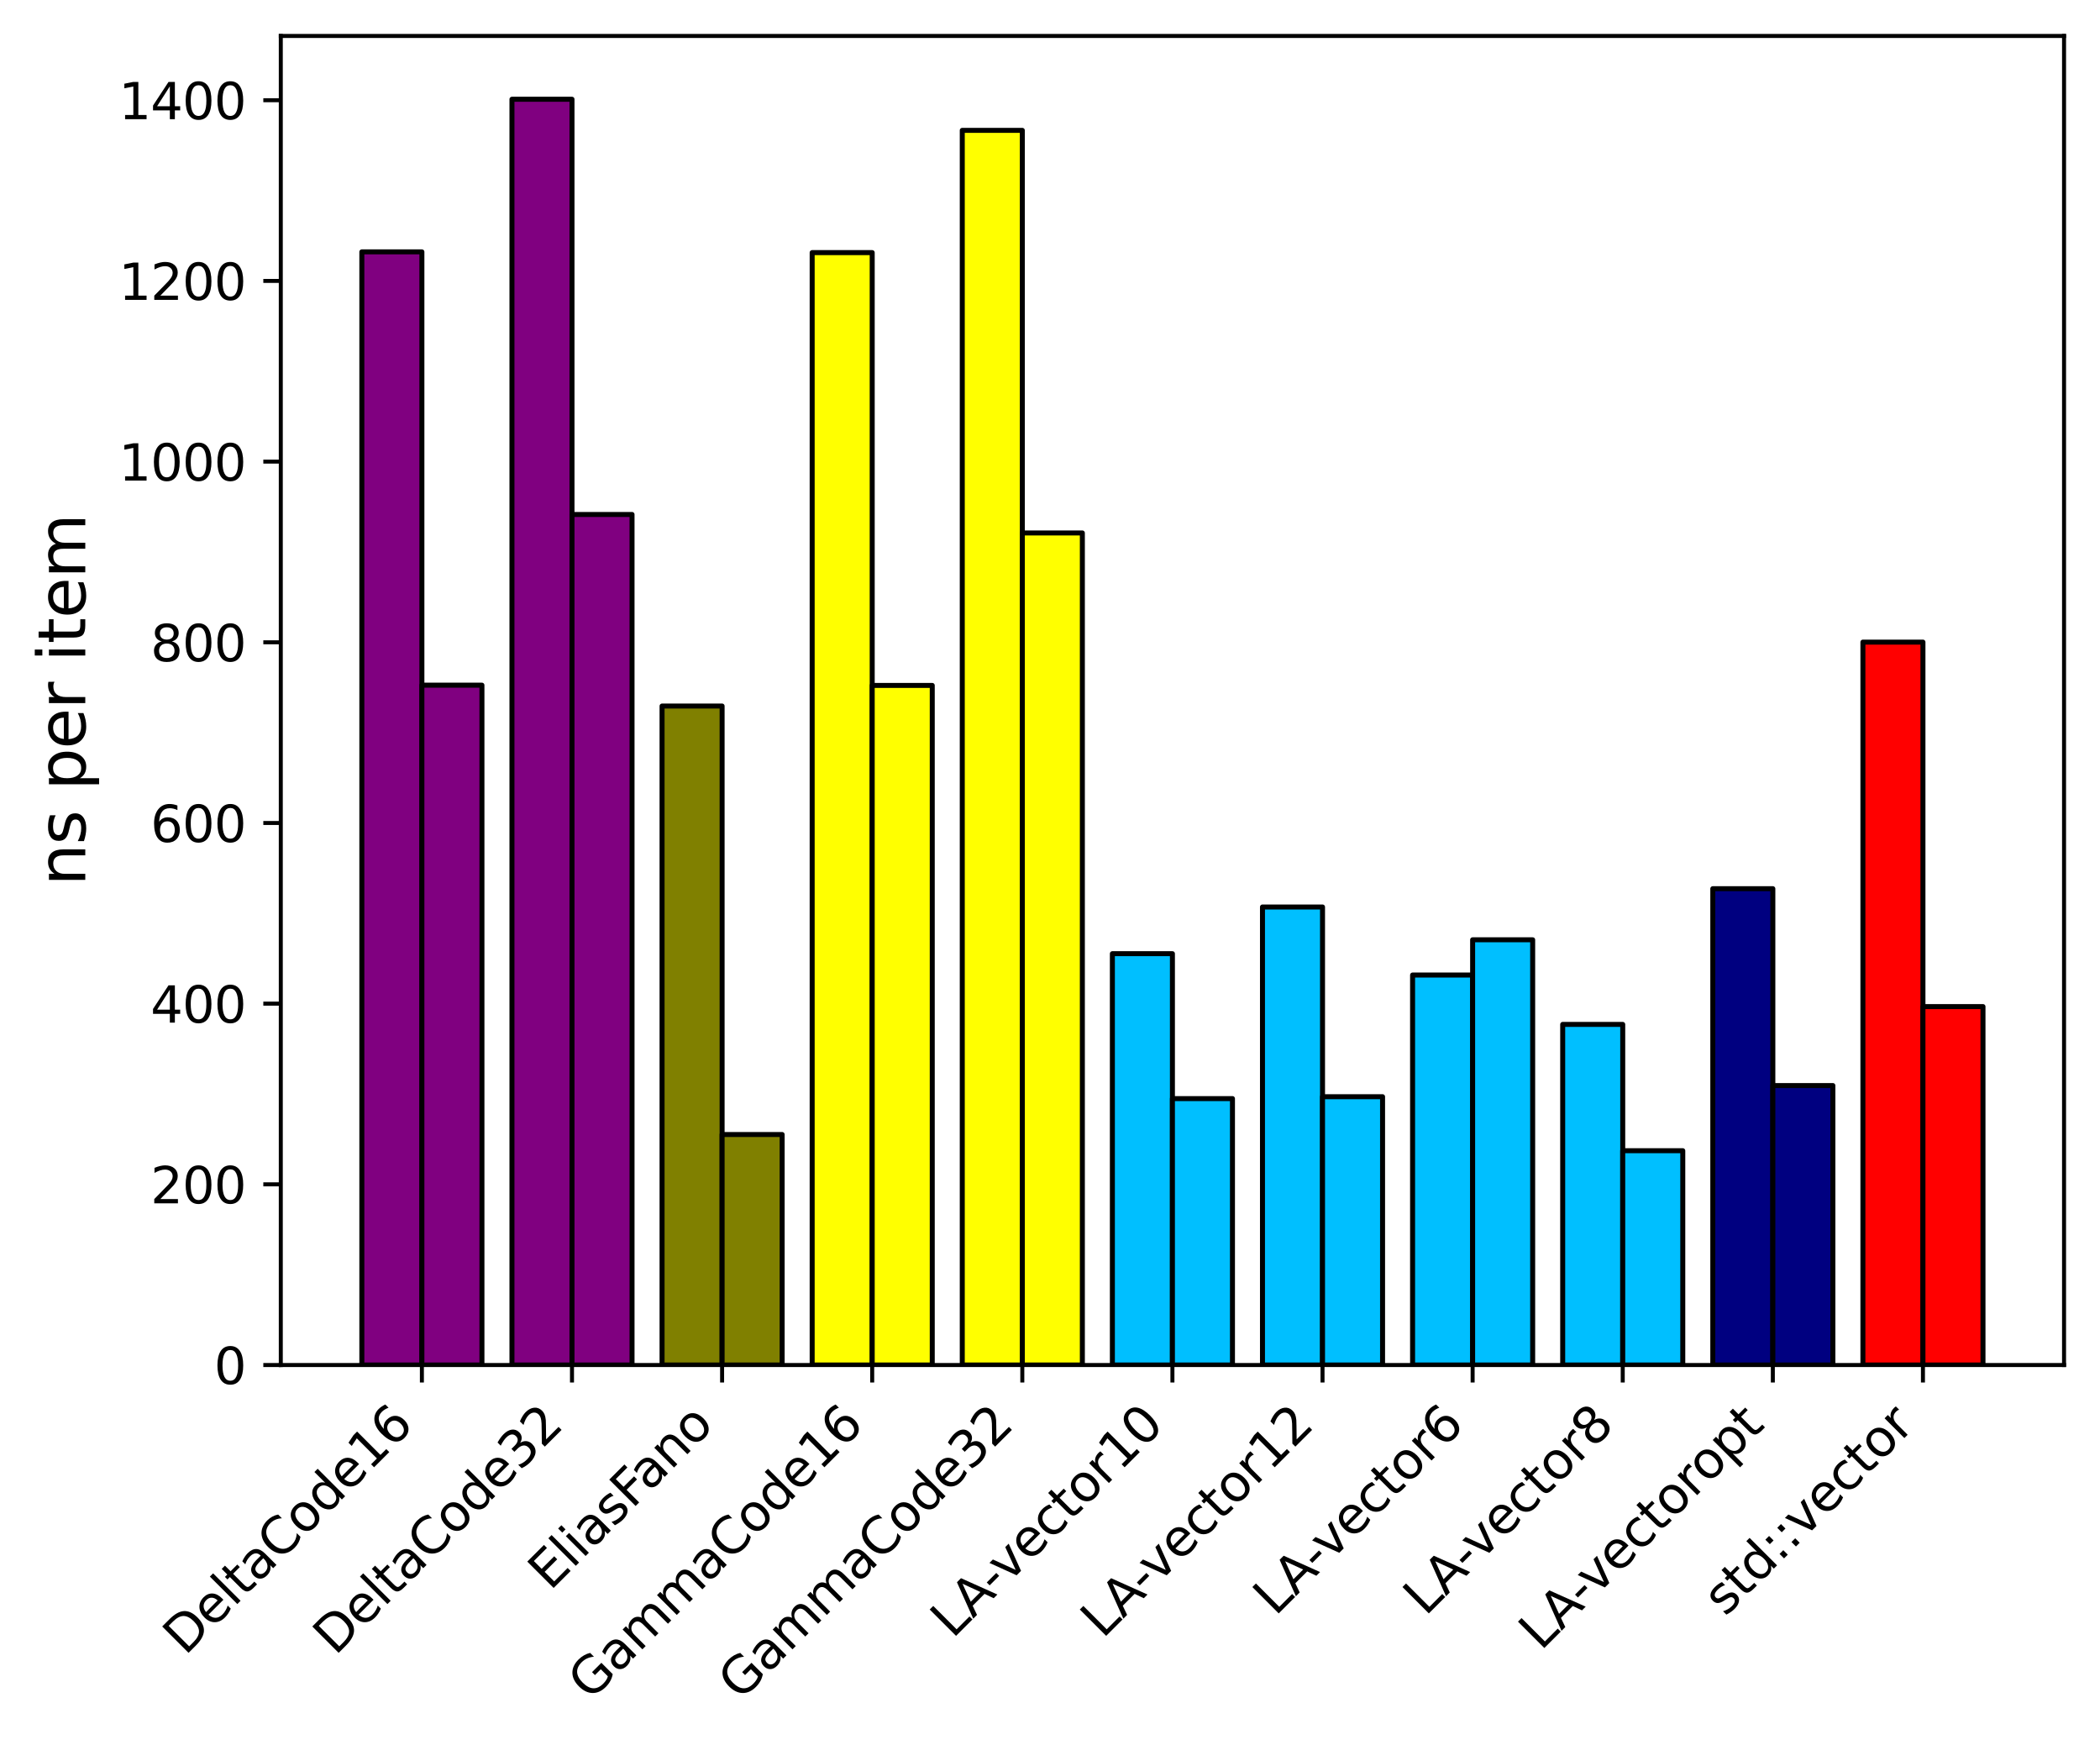 <?xml version="1.0" encoding="utf-8" standalone="no"?>
<!DOCTYPE svg PUBLIC "-//W3C//DTD SVG 1.1//EN"
  "http://www.w3.org/Graphics/SVG/1.1/DTD/svg11.dtd">
<svg xmlns:xlink="http://www.w3.org/1999/xlink" width="420.552pt" height="349.378pt" viewBox="0 0 420.552 349.378" xmlns="http://www.w3.org/2000/svg" version="1.1">
 <defs>
  <style type="text/css">*{stroke-linejoin: round; stroke-linecap: butt}</style>
 </defs>
 <g id="figure_1">
  <g id="patch_1">
   <path d="M 0 349.378 
L 420.552 349.378 
L 420.552 0 
L 0 0 
z
" style="fill: #ffffff"/>
  </g>
  <g id="axes_1">
   <g id="patch_2">
    <path d="M 56.232 273.312 
L 413.352 273.312 
L 413.352 7.2 
L 56.232 7.2 
z
" style="fill: #ffffff"/>
   </g>
   <g id="patch_3">
    <path d="M 72.464 273.312 
L 84.489 273.312 
L 84.489 50.431 
L 72.464 50.431 
z
" clip-path="url(#p6f145210d9)" style="fill: #800080; stroke: #000000; stroke-linejoin: miter"/>
   </g>
   <g id="patch_4">
    <path d="M 102.525 273.312 
L 114.549 273.312 
L 114.549 19.872 
L 102.525 19.872 
z
" clip-path="url(#p6f145210d9)" style="fill: #800080; stroke: #000000; stroke-linejoin: miter"/>
   </g>
   <g id="patch_5">
    <path d="M 132.586 273.312 
L 144.61 273.312 
L 144.61 141.369 
L 132.586 141.369 
z
" clip-path="url(#p6f145210d9)" style="fill: #808000; stroke: #000000; stroke-linejoin: miter"/>
   </g>
   <g id="patch_6">
    <path d="M 162.646 273.312 
L 174.67 273.312 
L 174.67 50.578 
L 162.646 50.578 
z
" clip-path="url(#p6f145210d9)" style="fill: #ffff00; stroke: #000000; stroke-linejoin: miter"/>
   </g>
   <g id="patch_7">
    <path d="M 192.707 273.312 
L 204.731 273.312 
L 204.731 26.101 
L 192.707 26.101 
z
" clip-path="url(#p6f145210d9)" style="fill: #ffff00; stroke: #000000; stroke-linejoin: miter"/>
   </g>
   <g id="patch_8">
    <path d="M 222.767 273.312 
L 234.792 273.312 
L 234.792 190.951 
L 222.767 190.951 
z
" clip-path="url(#p6f145210d9)" style="fill: #00bfff; stroke: #000000; stroke-linejoin: miter"/>
   </g>
   <g id="patch_9">
    <path d="M 252.828 273.312 
L 264.852 273.312 
L 264.852 181.603 
L 252.828 181.603 
z
" clip-path="url(#p6f145210d9)" style="fill: #00bfff; stroke: #000000; stroke-linejoin: miter"/>
   </g>
   <g id="patch_10">
    <path d="M 282.889 273.312 
L 294.913 273.312 
L 294.913 195.225 
L 282.889 195.225 
z
" clip-path="url(#p6f145210d9)" style="fill: #00bfff; stroke: #000000; stroke-linejoin: miter"/>
   </g>
   <g id="patch_11">
    <path d="M 312.949 273.312 
L 324.973 273.312 
L 324.973 205.113 
L 312.949 205.113 
z
" clip-path="url(#p6f145210d9)" style="fill: #00bfff; stroke: #000000; stroke-linejoin: miter"/>
   </g>
   <g id="patch_12">
    <path d="M 343.01 273.312 
L 355.034 273.312 
L 355.034 177.94 
L 343.01 177.94 
z
" clip-path="url(#p6f145210d9)" style="fill: #000080; stroke: #000000; stroke-linejoin: miter"/>
   </g>
   <g id="patch_13">
    <path d="M 373.07 273.312 
L 385.095 273.312 
L 385.095 128.569 
L 373.07 128.569 
z
" clip-path="url(#p6f145210d9)" style="fill: #ff0000; stroke: #000000; stroke-linejoin: miter"/>
   </g>
   <g id="patch_14">
    <path d="M 84.489 273.312 
L 96.513 273.312 
L 96.513 137.189 
L 84.489 137.189 
z
" clip-path="url(#p6f145210d9)" style="fill: #800080; stroke: #000000; stroke-linejoin: miter"/>
   </g>
   <g id="patch_15">
    <path d="M 114.549 273.312 
L 126.573 273.312 
L 126.573 103.009 
L 114.549 103.009 
z
" clip-path="url(#p6f145210d9)" style="fill: #800080; stroke: #000000; stroke-linejoin: miter"/>
   </g>
   <g id="patch_16">
    <path d="M 144.61 273.312 
L 156.634 273.312 
L 156.634 227.158 
L 144.61 227.158 
z
" clip-path="url(#p6f145210d9)" style="fill: #808000; stroke: #000000; stroke-linejoin: miter"/>
   </g>
   <g id="patch_17">
    <path d="M 174.67 273.312 
L 186.695 273.312 
L 186.695 137.24 
L 174.67 137.24 
z
" clip-path="url(#p6f145210d9)" style="fill: #ffff00; stroke: #000000; stroke-linejoin: miter"/>
   </g>
   <g id="patch_18">
    <path d="M 204.731 273.312 
L 216.755 273.312 
L 216.755 106.714 
L 204.731 106.714 
z
" clip-path="url(#p6f145210d9)" style="fill: #ffff00; stroke: #000000; stroke-linejoin: miter"/>
   </g>
   <g id="patch_19">
    <path d="M 234.792 273.312 
L 246.816 273.312 
L 246.816 219.968 
L 234.792 219.968 
z
" clip-path="url(#p6f145210d9)" style="fill: #00bfff; stroke: #000000; stroke-linejoin: miter"/>
   </g>
   <g id="patch_20">
    <path d="M 264.852 273.312 
L 276.876 273.312 
L 276.876 219.59 
L 264.852 219.59 
z
" clip-path="url(#p6f145210d9)" style="fill: #00bfff; stroke: #000000; stroke-linejoin: miter"/>
   </g>
   <g id="patch_21">
    <path d="M 294.913 273.312 
L 306.937 273.312 
L 306.937 188.171 
L 294.913 188.171 
z
" clip-path="url(#p6f145210d9)" style="fill: #00bfff; stroke: #000000; stroke-linejoin: miter"/>
   </g>
   <g id="patch_22">
    <path d="M 324.973 273.312 
L 336.998 273.312 
L 336.998 230.403 
L 324.973 230.403 
z
" clip-path="url(#p6f145210d9)" style="fill: #00bfff; stroke: #000000; stroke-linejoin: miter"/>
   </g>
   <g id="patch_23">
    <path d="M 355.034 273.312 
L 367.058 273.312 
L 367.058 217.356 
L 355.034 217.356 
z
" clip-path="url(#p6f145210d9)" style="fill: #000080; stroke: #000000; stroke-linejoin: miter"/>
   </g>
   <g id="patch_24">
    <path d="M 385.095 273.312 
L 397.119 273.312 
L 397.119 201.545 
L 385.095 201.545 
z
" clip-path="url(#p6f145210d9)" style="fill: #ff0000; stroke: #000000; stroke-linejoin: miter"/>
   </g>
   <g id="matplotlib.axis_1">
    <g id="xtick_1">
     <g id="line2d_1">
      <defs>
       <path id="mb8afa2ff51" d="M 0 0 
L 0 3.5 
" style="stroke: #000000; stroke-width: 0.8"/>
      </defs>
      <g>
       <use xlink:href="#mb8afa2ff51" x="84.489" y="273.312" style="stroke: #000000; stroke-width: 0.8"/>
      </g>
     </g>
     <g id="text_1">
      <!-- DeltaCode16 -->
      <g transform="translate(37.051 331.652) rotate(-45) scale(0.1 -0.1)">
       <defs>
        <path id="DejaVuSans-44" d="M 1259 4147 
L 1259 519 
L 2022 519 
Q 2988 519 3436 956 
Q 3884 1394 3884 2338 
Q 3884 3275 3436 3711 
Q 2988 4147 2022 4147 
L 1259 4147 
z
M 628 4666 
L 1925 4666 
Q 3281 4666 3915 4102 
Q 4550 3538 4550 2338 
Q 4550 1131 3912 565 
Q 3275 0 1925 0 
L 628 0 
L 628 4666 
z
" transform="scale(0.016)"/>
        <path id="DejaVuSans-65" d="M 3597 1894 
L 3597 1613 
L 953 1613 
Q 991 1019 1311 708 
Q 1631 397 2203 397 
Q 2534 397 2845 478 
Q 3156 559 3463 722 
L 3463 178 
Q 3153 47 2828 -22 
Q 2503 -91 2169 -91 
Q 1331 -91 842 396 
Q 353 884 353 1716 
Q 353 2575 817 3079 
Q 1281 3584 2069 3584 
Q 2775 3584 3186 3129 
Q 3597 2675 3597 1894 
z
M 3022 2063 
Q 3016 2534 2758 2815 
Q 2500 3097 2075 3097 
Q 1594 3097 1305 2825 
Q 1016 2553 972 2059 
L 3022 2063 
z
" transform="scale(0.016)"/>
        <path id="DejaVuSans-6c" d="M 603 4863 
L 1178 4863 
L 1178 0 
L 603 0 
L 603 4863 
z
" transform="scale(0.016)"/>
        <path id="DejaVuSans-74" d="M 1172 4494 
L 1172 3500 
L 2356 3500 
L 2356 3053 
L 1172 3053 
L 1172 1153 
Q 1172 725 1289 603 
Q 1406 481 1766 481 
L 2356 481 
L 2356 0 
L 1766 0 
Q 1100 0 847 248 
Q 594 497 594 1153 
L 594 3053 
L 172 3053 
L 172 3500 
L 594 3500 
L 594 4494 
L 1172 4494 
z
" transform="scale(0.016)"/>
        <path id="DejaVuSans-61" d="M 2194 1759 
Q 1497 1759 1228 1600 
Q 959 1441 959 1056 
Q 959 750 1161 570 
Q 1363 391 1709 391 
Q 2188 391 2477 730 
Q 2766 1069 2766 1631 
L 2766 1759 
L 2194 1759 
z
M 3341 1997 
L 3341 0 
L 2766 0 
L 2766 531 
Q 2569 213 2275 61 
Q 1981 -91 1556 -91 
Q 1019 -91 701 211 
Q 384 513 384 1019 
Q 384 1609 779 1909 
Q 1175 2209 1959 2209 
L 2766 2209 
L 2766 2266 
Q 2766 2663 2505 2880 
Q 2244 3097 1772 3097 
Q 1472 3097 1187 3025 
Q 903 2953 641 2809 
L 641 3341 
Q 956 3463 1253 3523 
Q 1550 3584 1831 3584 
Q 2591 3584 2966 3190 
Q 3341 2797 3341 1997 
z
" transform="scale(0.016)"/>
        <path id="DejaVuSans-43" d="M 4122 4306 
L 4122 3641 
Q 3803 3938 3442 4084 
Q 3081 4231 2675 4231 
Q 1875 4231 1450 3742 
Q 1025 3253 1025 2328 
Q 1025 1406 1450 917 
Q 1875 428 2675 428 
Q 3081 428 3442 575 
Q 3803 722 4122 1019 
L 4122 359 
Q 3791 134 3420 21 
Q 3050 -91 2638 -91 
Q 1578 -91 968 557 
Q 359 1206 359 2328 
Q 359 3453 968 4101 
Q 1578 4750 2638 4750 
Q 3056 4750 3426 4639 
Q 3797 4528 4122 4306 
z
" transform="scale(0.016)"/>
        <path id="DejaVuSans-6f" d="M 1959 3097 
Q 1497 3097 1228 2736 
Q 959 2375 959 1747 
Q 959 1119 1226 758 
Q 1494 397 1959 397 
Q 2419 397 2687 759 
Q 2956 1122 2956 1747 
Q 2956 2369 2687 2733 
Q 2419 3097 1959 3097 
z
M 1959 3584 
Q 2709 3584 3137 3096 
Q 3566 2609 3566 1747 
Q 3566 888 3137 398 
Q 2709 -91 1959 -91 
Q 1206 -91 779 398 
Q 353 888 353 1747 
Q 353 2609 779 3096 
Q 1206 3584 1959 3584 
z
" transform="scale(0.016)"/>
        <path id="DejaVuSans-64" d="M 2906 2969 
L 2906 4863 
L 3481 4863 
L 3481 0 
L 2906 0 
L 2906 525 
Q 2725 213 2448 61 
Q 2172 -91 1784 -91 
Q 1150 -91 751 415 
Q 353 922 353 1747 
Q 353 2572 751 3078 
Q 1150 3584 1784 3584 
Q 2172 3584 2448 3432 
Q 2725 3281 2906 2969 
z
M 947 1747 
Q 947 1113 1208 752 
Q 1469 391 1925 391 
Q 2381 391 2643 752 
Q 2906 1113 2906 1747 
Q 2906 2381 2643 2742 
Q 2381 3103 1925 3103 
Q 1469 3103 1208 2742 
Q 947 2381 947 1747 
z
" transform="scale(0.016)"/>
        <path id="DejaVuSans-31" d="M 794 531 
L 1825 531 
L 1825 4091 
L 703 3866 
L 703 4441 
L 1819 4666 
L 2450 4666 
L 2450 531 
L 3481 531 
L 3481 0 
L 794 0 
L 794 531 
z
" transform="scale(0.016)"/>
        <path id="DejaVuSans-36" d="M 2113 2584 
Q 1688 2584 1439 2293 
Q 1191 2003 1191 1497 
Q 1191 994 1439 701 
Q 1688 409 2113 409 
Q 2538 409 2786 701 
Q 3034 994 3034 1497 
Q 3034 2003 2786 2293 
Q 2538 2584 2113 2584 
z
M 3366 4563 
L 3366 3988 
Q 3128 4100 2886 4159 
Q 2644 4219 2406 4219 
Q 1781 4219 1451 3797 
Q 1122 3375 1075 2522 
Q 1259 2794 1537 2939 
Q 1816 3084 2150 3084 
Q 2853 3084 3261 2657 
Q 3669 2231 3669 1497 
Q 3669 778 3244 343 
Q 2819 -91 2113 -91 
Q 1303 -91 875 529 
Q 447 1150 447 2328 
Q 447 3434 972 4092 
Q 1497 4750 2381 4750 
Q 2619 4750 2861 4703 
Q 3103 4656 3366 4563 
z
" transform="scale(0.016)"/>
       </defs>
       <use xlink:href="#DejaVuSans-44"/>
       <use xlink:href="#DejaVuSans-65" transform="translate(77.002 0)"/>
       <use xlink:href="#DejaVuSans-6c" transform="translate(138.525 0)"/>
       <use xlink:href="#DejaVuSans-74" transform="translate(166.309 0)"/>
       <use xlink:href="#DejaVuSans-61" transform="translate(205.518 0)"/>
       <use xlink:href="#DejaVuSans-43" transform="translate(266.797 0)"/>
       <use xlink:href="#DejaVuSans-6f" transform="translate(336.621 0)"/>
       <use xlink:href="#DejaVuSans-64" transform="translate(397.803 0)"/>
       <use xlink:href="#DejaVuSans-65" transform="translate(461.279 0)"/>
       <use xlink:href="#DejaVuSans-31" transform="translate(522.803 0)"/>
       <use xlink:href="#DejaVuSans-36" transform="translate(586.426 0)"/>
      </g>
     </g>
    </g>
    <g id="xtick_2">
     <g id="line2d_2">
      <g>
       <use xlink:href="#mb8afa2ff51" x="114.549" y="273.312" style="stroke: #000000; stroke-width: 0.8"/>
      </g>
     </g>
     <g id="text_2">
      <!-- DeltaCode32 -->
      <g transform="translate(67.111 331.652) rotate(-45) scale(0.1 -0.1)">
       <defs>
        <path id="DejaVuSans-33" d="M 2597 2516 
Q 3050 2419 3304 2112 
Q 3559 1806 3559 1356 
Q 3559 666 3084 287 
Q 2609 -91 1734 -91 
Q 1441 -91 1130 -33 
Q 819 25 488 141 
L 488 750 
Q 750 597 1062 519 
Q 1375 441 1716 441 
Q 2309 441 2620 675 
Q 2931 909 2931 1356 
Q 2931 1769 2642 2001 
Q 2353 2234 1838 2234 
L 1294 2234 
L 1294 2753 
L 1863 2753 
Q 2328 2753 2575 2939 
Q 2822 3125 2822 3475 
Q 2822 3834 2567 4026 
Q 2313 4219 1838 4219 
Q 1578 4219 1281 4162 
Q 984 4106 628 3988 
L 628 4550 
Q 988 4650 1302 4700 
Q 1616 4750 1894 4750 
Q 2613 4750 3031 4423 
Q 3450 4097 3450 3541 
Q 3450 3153 3228 2886 
Q 3006 2619 2597 2516 
z
" transform="scale(0.016)"/>
        <path id="DejaVuSans-32" d="M 1228 531 
L 3431 531 
L 3431 0 
L 469 0 
L 469 531 
Q 828 903 1448 1529 
Q 2069 2156 2228 2338 
Q 2531 2678 2651 2914 
Q 2772 3150 2772 3378 
Q 2772 3750 2511 3984 
Q 2250 4219 1831 4219 
Q 1534 4219 1204 4116 
Q 875 4013 500 3803 
L 500 4441 
Q 881 4594 1212 4672 
Q 1544 4750 1819 4750 
Q 2544 4750 2975 4387 
Q 3406 4025 3406 3419 
Q 3406 3131 3298 2873 
Q 3191 2616 2906 2266 
Q 2828 2175 2409 1742 
Q 1991 1309 1228 531 
z
" transform="scale(0.016)"/>
       </defs>
       <use xlink:href="#DejaVuSans-44"/>
       <use xlink:href="#DejaVuSans-65" transform="translate(77.002 0)"/>
       <use xlink:href="#DejaVuSans-6c" transform="translate(138.525 0)"/>
       <use xlink:href="#DejaVuSans-74" transform="translate(166.309 0)"/>
       <use xlink:href="#DejaVuSans-61" transform="translate(205.518 0)"/>
       <use xlink:href="#DejaVuSans-43" transform="translate(266.797 0)"/>
       <use xlink:href="#DejaVuSans-6f" transform="translate(336.621 0)"/>
       <use xlink:href="#DejaVuSans-64" transform="translate(397.803 0)"/>
       <use xlink:href="#DejaVuSans-65" transform="translate(461.279 0)"/>
       <use xlink:href="#DejaVuSans-33" transform="translate(522.803 0)"/>
       <use xlink:href="#DejaVuSans-32" transform="translate(586.426 0)"/>
      </g>
     </g>
    </g>
    <g id="xtick_3">
     <g id="line2d_3">
      <g>
       <use xlink:href="#mb8afa2ff51" x="144.61" y="273.312" style="stroke: #000000; stroke-width: 0.8"/>
      </g>
     </g>
     <g id="text_3">
      <!-- EliasFano -->
      <g transform="translate(110.163 318.661) rotate(-45) scale(0.1 -0.1)">
       <defs>
        <path id="DejaVuSans-45" d="M 628 4666 
L 3578 4666 
L 3578 4134 
L 1259 4134 
L 1259 2753 
L 3481 2753 
L 3481 2222 
L 1259 2222 
L 1259 531 
L 3634 531 
L 3634 0 
L 628 0 
L 628 4666 
z
" transform="scale(0.016)"/>
        <path id="DejaVuSans-69" d="M 603 3500 
L 1178 3500 
L 1178 0 
L 603 0 
L 603 3500 
z
M 603 4863 
L 1178 4863 
L 1178 4134 
L 603 4134 
L 603 4863 
z
" transform="scale(0.016)"/>
        <path id="DejaVuSans-73" d="M 2834 3397 
L 2834 2853 
Q 2591 2978 2328 3040 
Q 2066 3103 1784 3103 
Q 1356 3103 1142 2972 
Q 928 2841 928 2578 
Q 928 2378 1081 2264 
Q 1234 2150 1697 2047 
L 1894 2003 
Q 2506 1872 2764 1633 
Q 3022 1394 3022 966 
Q 3022 478 2636 193 
Q 2250 -91 1575 -91 
Q 1294 -91 989 -36 
Q 684 19 347 128 
L 347 722 
Q 666 556 975 473 
Q 1284 391 1588 391 
Q 1994 391 2212 530 
Q 2431 669 2431 922 
Q 2431 1156 2273 1281 
Q 2116 1406 1581 1522 
L 1381 1569 
Q 847 1681 609 1914 
Q 372 2147 372 2553 
Q 372 3047 722 3315 
Q 1072 3584 1716 3584 
Q 2034 3584 2315 3537 
Q 2597 3491 2834 3397 
z
" transform="scale(0.016)"/>
        <path id="DejaVuSans-46" d="M 628 4666 
L 3309 4666 
L 3309 4134 
L 1259 4134 
L 1259 2759 
L 3109 2759 
L 3109 2228 
L 1259 2228 
L 1259 0 
L 628 0 
L 628 4666 
z
" transform="scale(0.016)"/>
        <path id="DejaVuSans-6e" d="M 3513 2113 
L 3513 0 
L 2938 0 
L 2938 2094 
Q 2938 2591 2744 2837 
Q 2550 3084 2163 3084 
Q 1697 3084 1428 2787 
Q 1159 2491 1159 1978 
L 1159 0 
L 581 0 
L 581 3500 
L 1159 3500 
L 1159 2956 
Q 1366 3272 1645 3428 
Q 1925 3584 2291 3584 
Q 2894 3584 3203 3211 
Q 3513 2838 3513 2113 
z
" transform="scale(0.016)"/>
       </defs>
       <use xlink:href="#DejaVuSans-45"/>
       <use xlink:href="#DejaVuSans-6c" transform="translate(63.184 0)"/>
       <use xlink:href="#DejaVuSans-69" transform="translate(90.967 0)"/>
       <use xlink:href="#DejaVuSans-61" transform="translate(118.75 0)"/>
       <use xlink:href="#DejaVuSans-73" transform="translate(180.029 0)"/>
       <use xlink:href="#DejaVuSans-46" transform="translate(232.129 0)"/>
       <use xlink:href="#DejaVuSans-61" transform="translate(280.523 0)"/>
       <use xlink:href="#DejaVuSans-6e" transform="translate(341.803 0)"/>
       <use xlink:href="#DejaVuSans-6f" transform="translate(405.182 0)"/>
      </g>
     </g>
    </g>
    <g id="xtick_4">
     <g id="line2d_4">
      <g>
       <use xlink:href="#mb8afa2ff51" x="174.67" y="273.312" style="stroke: #000000; stroke-width: 0.8"/>
      </g>
     </g>
     <g id="text_4">
      <!-- GammaCode16 -->
      <g transform="translate(118.177 340.708) rotate(-45) scale(0.1 -0.1)">
       <defs>
        <path id="DejaVuSans-47" d="M 3809 666 
L 3809 1919 
L 2778 1919 
L 2778 2438 
L 4434 2438 
L 4434 434 
Q 4069 175 3628 42 
Q 3188 -91 2688 -91 
Q 1594 -91 976 548 
Q 359 1188 359 2328 
Q 359 3472 976 4111 
Q 1594 4750 2688 4750 
Q 3144 4750 3555 4637 
Q 3966 4525 4313 4306 
L 4313 3634 
Q 3963 3931 3569 4081 
Q 3175 4231 2741 4231 
Q 1884 4231 1454 3753 
Q 1025 3275 1025 2328 
Q 1025 1384 1454 906 
Q 1884 428 2741 428 
Q 3075 428 3337 486 
Q 3600 544 3809 666 
z
" transform="scale(0.016)"/>
        <path id="DejaVuSans-6d" d="M 3328 2828 
Q 3544 3216 3844 3400 
Q 4144 3584 4550 3584 
Q 5097 3584 5394 3201 
Q 5691 2819 5691 2113 
L 5691 0 
L 5113 0 
L 5113 2094 
Q 5113 2597 4934 2840 
Q 4756 3084 4391 3084 
Q 3944 3084 3684 2787 
Q 3425 2491 3425 1978 
L 3425 0 
L 2847 0 
L 2847 2094 
Q 2847 2600 2669 2842 
Q 2491 3084 2119 3084 
Q 1678 3084 1418 2786 
Q 1159 2488 1159 1978 
L 1159 0 
L 581 0 
L 581 3500 
L 1159 3500 
L 1159 2956 
Q 1356 3278 1631 3431 
Q 1906 3584 2284 3584 
Q 2666 3584 2933 3390 
Q 3200 3197 3328 2828 
z
" transform="scale(0.016)"/>
       </defs>
       <use xlink:href="#DejaVuSans-47"/>
       <use xlink:href="#DejaVuSans-61" transform="translate(77.49 0)"/>
       <use xlink:href="#DejaVuSans-6d" transform="translate(138.77 0)"/>
       <use xlink:href="#DejaVuSans-6d" transform="translate(236.182 0)"/>
       <use xlink:href="#DejaVuSans-61" transform="translate(333.594 0)"/>
       <use xlink:href="#DejaVuSans-43" transform="translate(394.873 0)"/>
       <use xlink:href="#DejaVuSans-6f" transform="translate(464.697 0)"/>
       <use xlink:href="#DejaVuSans-64" transform="translate(525.879 0)"/>
       <use xlink:href="#DejaVuSans-65" transform="translate(589.355 0)"/>
       <use xlink:href="#DejaVuSans-31" transform="translate(650.879 0)"/>
       <use xlink:href="#DejaVuSans-36" transform="translate(714.502 0)"/>
      </g>
     </g>
    </g>
    <g id="xtick_5">
     <g id="line2d_5">
      <g>
       <use xlink:href="#mb8afa2ff51" x="204.731" y="273.312" style="stroke: #000000; stroke-width: 0.8"/>
      </g>
     </g>
     <g id="text_5">
      <!-- GammaCode32 -->
      <g transform="translate(148.238 340.708) rotate(-45) scale(0.1 -0.1)">
       <use xlink:href="#DejaVuSans-47"/>
       <use xlink:href="#DejaVuSans-61" transform="translate(77.49 0)"/>
       <use xlink:href="#DejaVuSans-6d" transform="translate(138.77 0)"/>
       <use xlink:href="#DejaVuSans-6d" transform="translate(236.182 0)"/>
       <use xlink:href="#DejaVuSans-61" transform="translate(333.594 0)"/>
       <use xlink:href="#DejaVuSans-43" transform="translate(394.873 0)"/>
       <use xlink:href="#DejaVuSans-6f" transform="translate(464.697 0)"/>
       <use xlink:href="#DejaVuSans-64" transform="translate(525.879 0)"/>
       <use xlink:href="#DejaVuSans-65" transform="translate(589.355 0)"/>
       <use xlink:href="#DejaVuSans-33" transform="translate(650.879 0)"/>
       <use xlink:href="#DejaVuSans-32" transform="translate(714.502 0)"/>
      </g>
     </g>
    </g>
    <g id="xtick_6">
     <g id="line2d_6">
      <g>
       <use xlink:href="#mb8afa2ff51" x="234.792" y="273.312" style="stroke: #000000; stroke-width: 0.8"/>
      </g>
     </g>
     <g id="text_6">
      <!-- LA-vector10 -->
      <g transform="translate(190.751 328.255) rotate(-45) scale(0.1 -0.1)">
       <defs>
        <path id="DejaVuSans-4c" d="M 628 4666 
L 1259 4666 
L 1259 531 
L 3531 531 
L 3531 0 
L 628 0 
L 628 4666 
z
" transform="scale(0.016)"/>
        <path id="DejaVuSans-41" d="M 2188 4044 
L 1331 1722 
L 3047 1722 
L 2188 4044 
z
M 1831 4666 
L 2547 4666 
L 4325 0 
L 3669 0 
L 3244 1197 
L 1141 1197 
L 716 0 
L 50 0 
L 1831 4666 
z
" transform="scale(0.016)"/>
        <path id="DejaVuSans-2d" d="M 313 2009 
L 1997 2009 
L 1997 1497 
L 313 1497 
L 313 2009 
z
" transform="scale(0.016)"/>
        <path id="DejaVuSans-76" d="M 191 3500 
L 800 3500 
L 1894 563 
L 2988 3500 
L 3597 3500 
L 2284 0 
L 1503 0 
L 191 3500 
z
" transform="scale(0.016)"/>
        <path id="DejaVuSans-63" d="M 3122 3366 
L 3122 2828 
Q 2878 2963 2633 3030 
Q 2388 3097 2138 3097 
Q 1578 3097 1268 2742 
Q 959 2388 959 1747 
Q 959 1106 1268 751 
Q 1578 397 2138 397 
Q 2388 397 2633 464 
Q 2878 531 3122 666 
L 3122 134 
Q 2881 22 2623 -34 
Q 2366 -91 2075 -91 
Q 1284 -91 818 406 
Q 353 903 353 1747 
Q 353 2603 823 3093 
Q 1294 3584 2113 3584 
Q 2378 3584 2631 3529 
Q 2884 3475 3122 3366 
z
" transform="scale(0.016)"/>
        <path id="DejaVuSans-72" d="M 2631 2963 
Q 2534 3019 2420 3045 
Q 2306 3072 2169 3072 
Q 1681 3072 1420 2755 
Q 1159 2438 1159 1844 
L 1159 0 
L 581 0 
L 581 3500 
L 1159 3500 
L 1159 2956 
Q 1341 3275 1631 3429 
Q 1922 3584 2338 3584 
Q 2397 3584 2469 3576 
Q 2541 3569 2628 3553 
L 2631 2963 
z
" transform="scale(0.016)"/>
        <path id="DejaVuSans-30" d="M 2034 4250 
Q 1547 4250 1301 3770 
Q 1056 3291 1056 2328 
Q 1056 1369 1301 889 
Q 1547 409 2034 409 
Q 2525 409 2770 889 
Q 3016 1369 3016 2328 
Q 3016 3291 2770 3770 
Q 2525 4250 2034 4250 
z
M 2034 4750 
Q 2819 4750 3233 4129 
Q 3647 3509 3647 2328 
Q 3647 1150 3233 529 
Q 2819 -91 2034 -91 
Q 1250 -91 836 529 
Q 422 1150 422 2328 
Q 422 3509 836 4129 
Q 1250 4750 2034 4750 
z
" transform="scale(0.016)"/>
       </defs>
       <use xlink:href="#DejaVuSans-4c"/>
       <use xlink:href="#DejaVuSans-41" transform="translate(57.963 0)"/>
       <use xlink:href="#DejaVuSans-2d" transform="translate(124.121 0)"/>
       <use xlink:href="#DejaVuSans-76" transform="translate(157.58 0)"/>
       <use xlink:href="#DejaVuSans-65" transform="translate(216.76 0)"/>
       <use xlink:href="#DejaVuSans-63" transform="translate(278.283 0)"/>
       <use xlink:href="#DejaVuSans-74" transform="translate(333.264 0)"/>
       <use xlink:href="#DejaVuSans-6f" transform="translate(372.473 0)"/>
       <use xlink:href="#DejaVuSans-72" transform="translate(433.654 0)"/>
       <use xlink:href="#DejaVuSans-31" transform="translate(474.768 0)"/>
       <use xlink:href="#DejaVuSans-30" transform="translate(538.391 0)"/>
      </g>
     </g>
    </g>
    <g id="xtick_7">
     <g id="line2d_7">
      <g>
       <use xlink:href="#mb8afa2ff51" x="264.852" y="273.312" style="stroke: #000000; stroke-width: 0.8"/>
      </g>
     </g>
     <g id="text_7">
      <!-- LA-vector12 -->
      <g transform="translate(220.812 328.255) rotate(-45) scale(0.1 -0.1)">
       <use xlink:href="#DejaVuSans-4c"/>
       <use xlink:href="#DejaVuSans-41" transform="translate(57.963 0)"/>
       <use xlink:href="#DejaVuSans-2d" transform="translate(124.121 0)"/>
       <use xlink:href="#DejaVuSans-76" transform="translate(157.58 0)"/>
       <use xlink:href="#DejaVuSans-65" transform="translate(216.76 0)"/>
       <use xlink:href="#DejaVuSans-63" transform="translate(278.283 0)"/>
       <use xlink:href="#DejaVuSans-74" transform="translate(333.264 0)"/>
       <use xlink:href="#DejaVuSans-6f" transform="translate(372.473 0)"/>
       <use xlink:href="#DejaVuSans-72" transform="translate(433.654 0)"/>
       <use xlink:href="#DejaVuSans-31" transform="translate(474.768 0)"/>
       <use xlink:href="#DejaVuSans-32" transform="translate(538.391 0)"/>
      </g>
     </g>
    </g>
    <g id="xtick_8">
     <g id="line2d_8">
      <g>
       <use xlink:href="#mb8afa2ff51" x="294.913" y="273.312" style="stroke: #000000; stroke-width: 0.8"/>
      </g>
     </g>
     <g id="text_8">
      <!-- LA-vector6 -->
      <g transform="translate(255.371 323.756) rotate(-45) scale(0.1 -0.1)">
       <use xlink:href="#DejaVuSans-4c"/>
       <use xlink:href="#DejaVuSans-41" transform="translate(57.963 0)"/>
       <use xlink:href="#DejaVuSans-2d" transform="translate(124.121 0)"/>
       <use xlink:href="#DejaVuSans-76" transform="translate(157.58 0)"/>
       <use xlink:href="#DejaVuSans-65" transform="translate(216.76 0)"/>
       <use xlink:href="#DejaVuSans-63" transform="translate(278.283 0)"/>
       <use xlink:href="#DejaVuSans-74" transform="translate(333.264 0)"/>
       <use xlink:href="#DejaVuSans-6f" transform="translate(372.473 0)"/>
       <use xlink:href="#DejaVuSans-72" transform="translate(433.654 0)"/>
       <use xlink:href="#DejaVuSans-36" transform="translate(474.768 0)"/>
      </g>
     </g>
    </g>
    <g id="xtick_9">
     <g id="line2d_9">
      <g>
       <use xlink:href="#mb8afa2ff51" x="324.973" y="273.312" style="stroke: #000000; stroke-width: 0.8"/>
      </g>
     </g>
     <g id="text_9">
      <!-- LA-vector8 -->
      <g transform="translate(285.432 323.756) rotate(-45) scale(0.1 -0.1)">
       <defs>
        <path id="DejaVuSans-38" d="M 2034 2216 
Q 1584 2216 1326 1975 
Q 1069 1734 1069 1313 
Q 1069 891 1326 650 
Q 1584 409 2034 409 
Q 2484 409 2743 651 
Q 3003 894 3003 1313 
Q 3003 1734 2745 1975 
Q 2488 2216 2034 2216 
z
M 1403 2484 
Q 997 2584 770 2862 
Q 544 3141 544 3541 
Q 544 4100 942 4425 
Q 1341 4750 2034 4750 
Q 2731 4750 3128 4425 
Q 3525 4100 3525 3541 
Q 3525 3141 3298 2862 
Q 3072 2584 2669 2484 
Q 3125 2378 3379 2068 
Q 3634 1759 3634 1313 
Q 3634 634 3220 271 
Q 2806 -91 2034 -91 
Q 1263 -91 848 271 
Q 434 634 434 1313 
Q 434 1759 690 2068 
Q 947 2378 1403 2484 
z
M 1172 3481 
Q 1172 3119 1398 2916 
Q 1625 2713 2034 2713 
Q 2441 2713 2670 2916 
Q 2900 3119 2900 3481 
Q 2900 3844 2670 4047 
Q 2441 4250 2034 4250 
Q 1625 4250 1398 4047 
Q 1172 3844 1172 3481 
z
" transform="scale(0.016)"/>
       </defs>
       <use xlink:href="#DejaVuSans-4c"/>
       <use xlink:href="#DejaVuSans-41" transform="translate(57.963 0)"/>
       <use xlink:href="#DejaVuSans-2d" transform="translate(124.121 0)"/>
       <use xlink:href="#DejaVuSans-76" transform="translate(157.58 0)"/>
       <use xlink:href="#DejaVuSans-65" transform="translate(216.76 0)"/>
       <use xlink:href="#DejaVuSans-63" transform="translate(278.283 0)"/>
       <use xlink:href="#DejaVuSans-74" transform="translate(333.264 0)"/>
       <use xlink:href="#DejaVuSans-6f" transform="translate(372.473 0)"/>
       <use xlink:href="#DejaVuSans-72" transform="translate(433.654 0)"/>
       <use xlink:href="#DejaVuSans-38" transform="translate(474.768 0)"/>
      </g>
     </g>
    </g>
    <g id="xtick_10">
     <g id="line2d_10">
      <g>
       <use xlink:href="#mb8afa2ff51" x="355.034" y="273.312" style="stroke: #000000; stroke-width: 0.8"/>
      </g>
     </g>
     <g id="text_10">
      <!-- LA-vectoropt -->
      <g transform="translate(308.563 330.686) rotate(-45) scale(0.1 -0.1)">
       <defs>
        <path id="DejaVuSans-70" d="M 1159 525 
L 1159 -1331 
L 581 -1331 
L 581 3500 
L 1159 3500 
L 1159 2969 
Q 1341 3281 1617 3432 
Q 1894 3584 2278 3584 
Q 2916 3584 3314 3078 
Q 3713 2572 3713 1747 
Q 3713 922 3314 415 
Q 2916 -91 2278 -91 
Q 1894 -91 1617 61 
Q 1341 213 1159 525 
z
M 3116 1747 
Q 3116 2381 2855 2742 
Q 2594 3103 2138 3103 
Q 1681 3103 1420 2742 
Q 1159 2381 1159 1747 
Q 1159 1113 1420 752 
Q 1681 391 2138 391 
Q 2594 391 2855 752 
Q 3116 1113 3116 1747 
z
" transform="scale(0.016)"/>
       </defs>
       <use xlink:href="#DejaVuSans-4c"/>
       <use xlink:href="#DejaVuSans-41" transform="translate(57.963 0)"/>
       <use xlink:href="#DejaVuSans-2d" transform="translate(124.121 0)"/>
       <use xlink:href="#DejaVuSans-76" transform="translate(157.58 0)"/>
       <use xlink:href="#DejaVuSans-65" transform="translate(216.76 0)"/>
       <use xlink:href="#DejaVuSans-63" transform="translate(278.283 0)"/>
       <use xlink:href="#DejaVuSans-74" transform="translate(333.264 0)"/>
       <use xlink:href="#DejaVuSans-6f" transform="translate(372.473 0)"/>
       <use xlink:href="#DejaVuSans-72" transform="translate(433.654 0)"/>
       <use xlink:href="#DejaVuSans-6f" transform="translate(472.518 0)"/>
       <use xlink:href="#DejaVuSans-70" transform="translate(533.699 0)"/>
       <use xlink:href="#DejaVuSans-74" transform="translate(597.176 0)"/>
      </g>
     </g>
    </g>
    <g id="xtick_11">
     <g id="line2d_11">
      <g>
       <use xlink:href="#mb8afa2ff51" x="385.095" y="273.312" style="stroke: #000000; stroke-width: 0.8"/>
      </g>
     </g>
     <g id="text_11">
      <!-- std::vector -->
      <g transform="translate(345.486 323.823) rotate(-45) scale(0.1 -0.1)">
       <defs>
        <path id="DejaVuSans-3a" d="M 750 794 
L 1409 794 
L 1409 0 
L 750 0 
L 750 794 
z
M 750 3309 
L 1409 3309 
L 1409 2516 
L 750 2516 
L 750 3309 
z
" transform="scale(0.016)"/>
       </defs>
       <use xlink:href="#DejaVuSans-73"/>
       <use xlink:href="#DejaVuSans-74" transform="translate(52.1 0)"/>
       <use xlink:href="#DejaVuSans-64" transform="translate(91.309 0)"/>
       <use xlink:href="#DejaVuSans-3a" transform="translate(154.785 0)"/>
       <use xlink:href="#DejaVuSans-3a" transform="translate(188.477 0)"/>
       <use xlink:href="#DejaVuSans-76" transform="translate(222.168 0)"/>
       <use xlink:href="#DejaVuSans-65" transform="translate(281.348 0)"/>
       <use xlink:href="#DejaVuSans-63" transform="translate(342.871 0)"/>
       <use xlink:href="#DejaVuSans-74" transform="translate(397.852 0)"/>
       <use xlink:href="#DejaVuSans-6f" transform="translate(437.061 0)"/>
       <use xlink:href="#DejaVuSans-72" transform="translate(498.242 0)"/>
      </g>
     </g>
    </g>
   </g>
   <g id="matplotlib.axis_2">
    <g id="ytick_1">
     <g id="line2d_12">
      <defs>
       <path id="m457d856f53" d="M 0 0 
L -3.5 0 
" style="stroke: #000000; stroke-width: 0.8"/>
      </defs>
      <g>
       <use xlink:href="#m457d856f53" x="56.232" y="273.312" style="stroke: #000000; stroke-width: 0.8"/>
      </g>
     </g>
     <g id="text_12">
      <!-- 0 -->
      <g transform="translate(42.869 277.111) scale(0.1 -0.1)">
       <use xlink:href="#DejaVuSans-30"/>
      </g>
     </g>
    </g>
    <g id="ytick_2">
     <g id="line2d_13">
      <g>
       <use xlink:href="#m457d856f53" x="56.232" y="237.135" style="stroke: #000000; stroke-width: 0.8"/>
      </g>
     </g>
     <g id="text_13">
      <!-- 200 -->
      <g transform="translate(30.144 240.934) scale(0.1 -0.1)">
       <use xlink:href="#DejaVuSans-32"/>
       <use xlink:href="#DejaVuSans-30" transform="translate(63.623 0)"/>
       <use xlink:href="#DejaVuSans-30" transform="translate(127.246 0)"/>
      </g>
     </g>
    </g>
    <g id="ytick_3">
     <g id="line2d_14">
      <g>
       <use xlink:href="#m457d856f53" x="56.232" y="200.957" style="stroke: #000000; stroke-width: 0.8"/>
      </g>
     </g>
     <g id="text_14">
      <!-- 400 -->
      <g transform="translate(30.144 204.756) scale(0.1 -0.1)">
       <defs>
        <path id="DejaVuSans-34" d="M 2419 4116 
L 825 1625 
L 2419 1625 
L 2419 4116 
z
M 2253 4666 
L 3047 4666 
L 3047 1625 
L 3713 1625 
L 3713 1100 
L 3047 1100 
L 3047 0 
L 2419 0 
L 2419 1100 
L 313 1100 
L 313 1709 
L 2253 4666 
z
" transform="scale(0.016)"/>
       </defs>
       <use xlink:href="#DejaVuSans-34"/>
       <use xlink:href="#DejaVuSans-30" transform="translate(63.623 0)"/>
       <use xlink:href="#DejaVuSans-30" transform="translate(127.246 0)"/>
      </g>
     </g>
    </g>
    <g id="ytick_4">
     <g id="line2d_15">
      <g>
       <use xlink:href="#m457d856f53" x="56.232" y="164.78" style="stroke: #000000; stroke-width: 0.8"/>
      </g>
     </g>
     <g id="text_15">
      <!-- 600 -->
      <g transform="translate(30.144 168.579) scale(0.1 -0.1)">
       <use xlink:href="#DejaVuSans-36"/>
       <use xlink:href="#DejaVuSans-30" transform="translate(63.623 0)"/>
       <use xlink:href="#DejaVuSans-30" transform="translate(127.246 0)"/>
      </g>
     </g>
    </g>
    <g id="ytick_5">
     <g id="line2d_16">
      <g>
       <use xlink:href="#m457d856f53" x="56.232" y="128.602" style="stroke: #000000; stroke-width: 0.8"/>
      </g>
     </g>
     <g id="text_16">
      <!-- 800 -->
      <g transform="translate(30.144 132.401) scale(0.1 -0.1)">
       <use xlink:href="#DejaVuSans-38"/>
       <use xlink:href="#DejaVuSans-30" transform="translate(63.623 0)"/>
       <use xlink:href="#DejaVuSans-30" transform="translate(127.246 0)"/>
      </g>
     </g>
    </g>
    <g id="ytick_6">
     <g id="line2d_17">
      <g>
       <use xlink:href="#m457d856f53" x="56.232" y="92.425" style="stroke: #000000; stroke-width: 0.8"/>
      </g>
     </g>
     <g id="text_17">
      <!-- 1000 -->
      <g transform="translate(23.782 96.224) scale(0.1 -0.1)">
       <use xlink:href="#DejaVuSans-31"/>
       <use xlink:href="#DejaVuSans-30" transform="translate(63.623 0)"/>
       <use xlink:href="#DejaVuSans-30" transform="translate(127.246 0)"/>
       <use xlink:href="#DejaVuSans-30" transform="translate(190.869 0)"/>
      </g>
     </g>
    </g>
    <g id="ytick_7">
     <g id="line2d_18">
      <g>
       <use xlink:href="#m457d856f53" x="56.232" y="56.247" style="stroke: #000000; stroke-width: 0.8"/>
      </g>
     </g>
     <g id="text_18">
      <!-- 1200 -->
      <g transform="translate(23.782 60.046) scale(0.1 -0.1)">
       <use xlink:href="#DejaVuSans-31"/>
       <use xlink:href="#DejaVuSans-32" transform="translate(63.623 0)"/>
       <use xlink:href="#DejaVuSans-30" transform="translate(127.246 0)"/>
       <use xlink:href="#DejaVuSans-30" transform="translate(190.869 0)"/>
      </g>
     </g>
    </g>
    <g id="ytick_8">
     <g id="line2d_19">
      <g>
       <use xlink:href="#m457d856f53" x="56.232" y="20.07" style="stroke: #000000; stroke-width: 0.8"/>
      </g>
     </g>
     <g id="text_19">
      <!-- 1400 -->
      <g transform="translate(23.782 23.869) scale(0.1 -0.1)">
       <use xlink:href="#DejaVuSans-31"/>
       <use xlink:href="#DejaVuSans-34" transform="translate(63.623 0)"/>
       <use xlink:href="#DejaVuSans-30" transform="translate(127.246 0)"/>
       <use xlink:href="#DejaVuSans-30" transform="translate(190.869 0)"/>
      </g>
     </g>
    </g>
    <g id="text_20">
     <!-- ns per item -->
     <g transform="translate(17.078 177.376) rotate(-90) scale(0.13 -0.13)">
      <defs>
       <path id="DejaVuSans-20" transform="scale(0.016)"/>
      </defs>
      <use xlink:href="#DejaVuSans-6e"/>
      <use xlink:href="#DejaVuSans-73" transform="translate(63.379 0)"/>
      <use xlink:href="#DejaVuSans-20" transform="translate(115.479 0)"/>
      <use xlink:href="#DejaVuSans-70" transform="translate(147.266 0)"/>
      <use xlink:href="#DejaVuSans-65" transform="translate(210.742 0)"/>
      <use xlink:href="#DejaVuSans-72" transform="translate(272.266 0)"/>
      <use xlink:href="#DejaVuSans-20" transform="translate(313.379 0)"/>
      <use xlink:href="#DejaVuSans-69" transform="translate(345.166 0)"/>
      <use xlink:href="#DejaVuSans-74" transform="translate(372.949 0)"/>
      <use xlink:href="#DejaVuSans-65" transform="translate(412.158 0)"/>
      <use xlink:href="#DejaVuSans-6d" transform="translate(473.682 0)"/>
     </g>
    </g>
   </g>
   <g id="patch_25">
    <path d="M 56.232 273.312 
L 56.232 7.2 
" style="fill: none; stroke: #000000; stroke-width: 0.8; stroke-linejoin: miter; stroke-linecap: square"/>
   </g>
   <g id="patch_26">
    <path d="M 413.352 273.312 
L 413.352 7.2 
" style="fill: none; stroke: #000000; stroke-width: 0.8; stroke-linejoin: miter; stroke-linecap: square"/>
   </g>
   <g id="patch_27">
    <path d="M 56.232 273.312 
L 413.352 273.312 
" style="fill: none; stroke: #000000; stroke-width: 0.8; stroke-linejoin: miter; stroke-linecap: square"/>
   </g>
   <g id="patch_28">
    <path d="M 56.232 7.2 
L 413.352 7.2 
" style="fill: none; stroke: #000000; stroke-width: 0.8; stroke-linejoin: miter; stroke-linecap: square"/>
   </g>
  </g>
 </g>
 <defs>
  <clipPath id="p6f145210d9">
   <rect x="56.232" y="7.2" width="357.12" height="266.112"/>
  </clipPath>
 </defs>
</svg>
